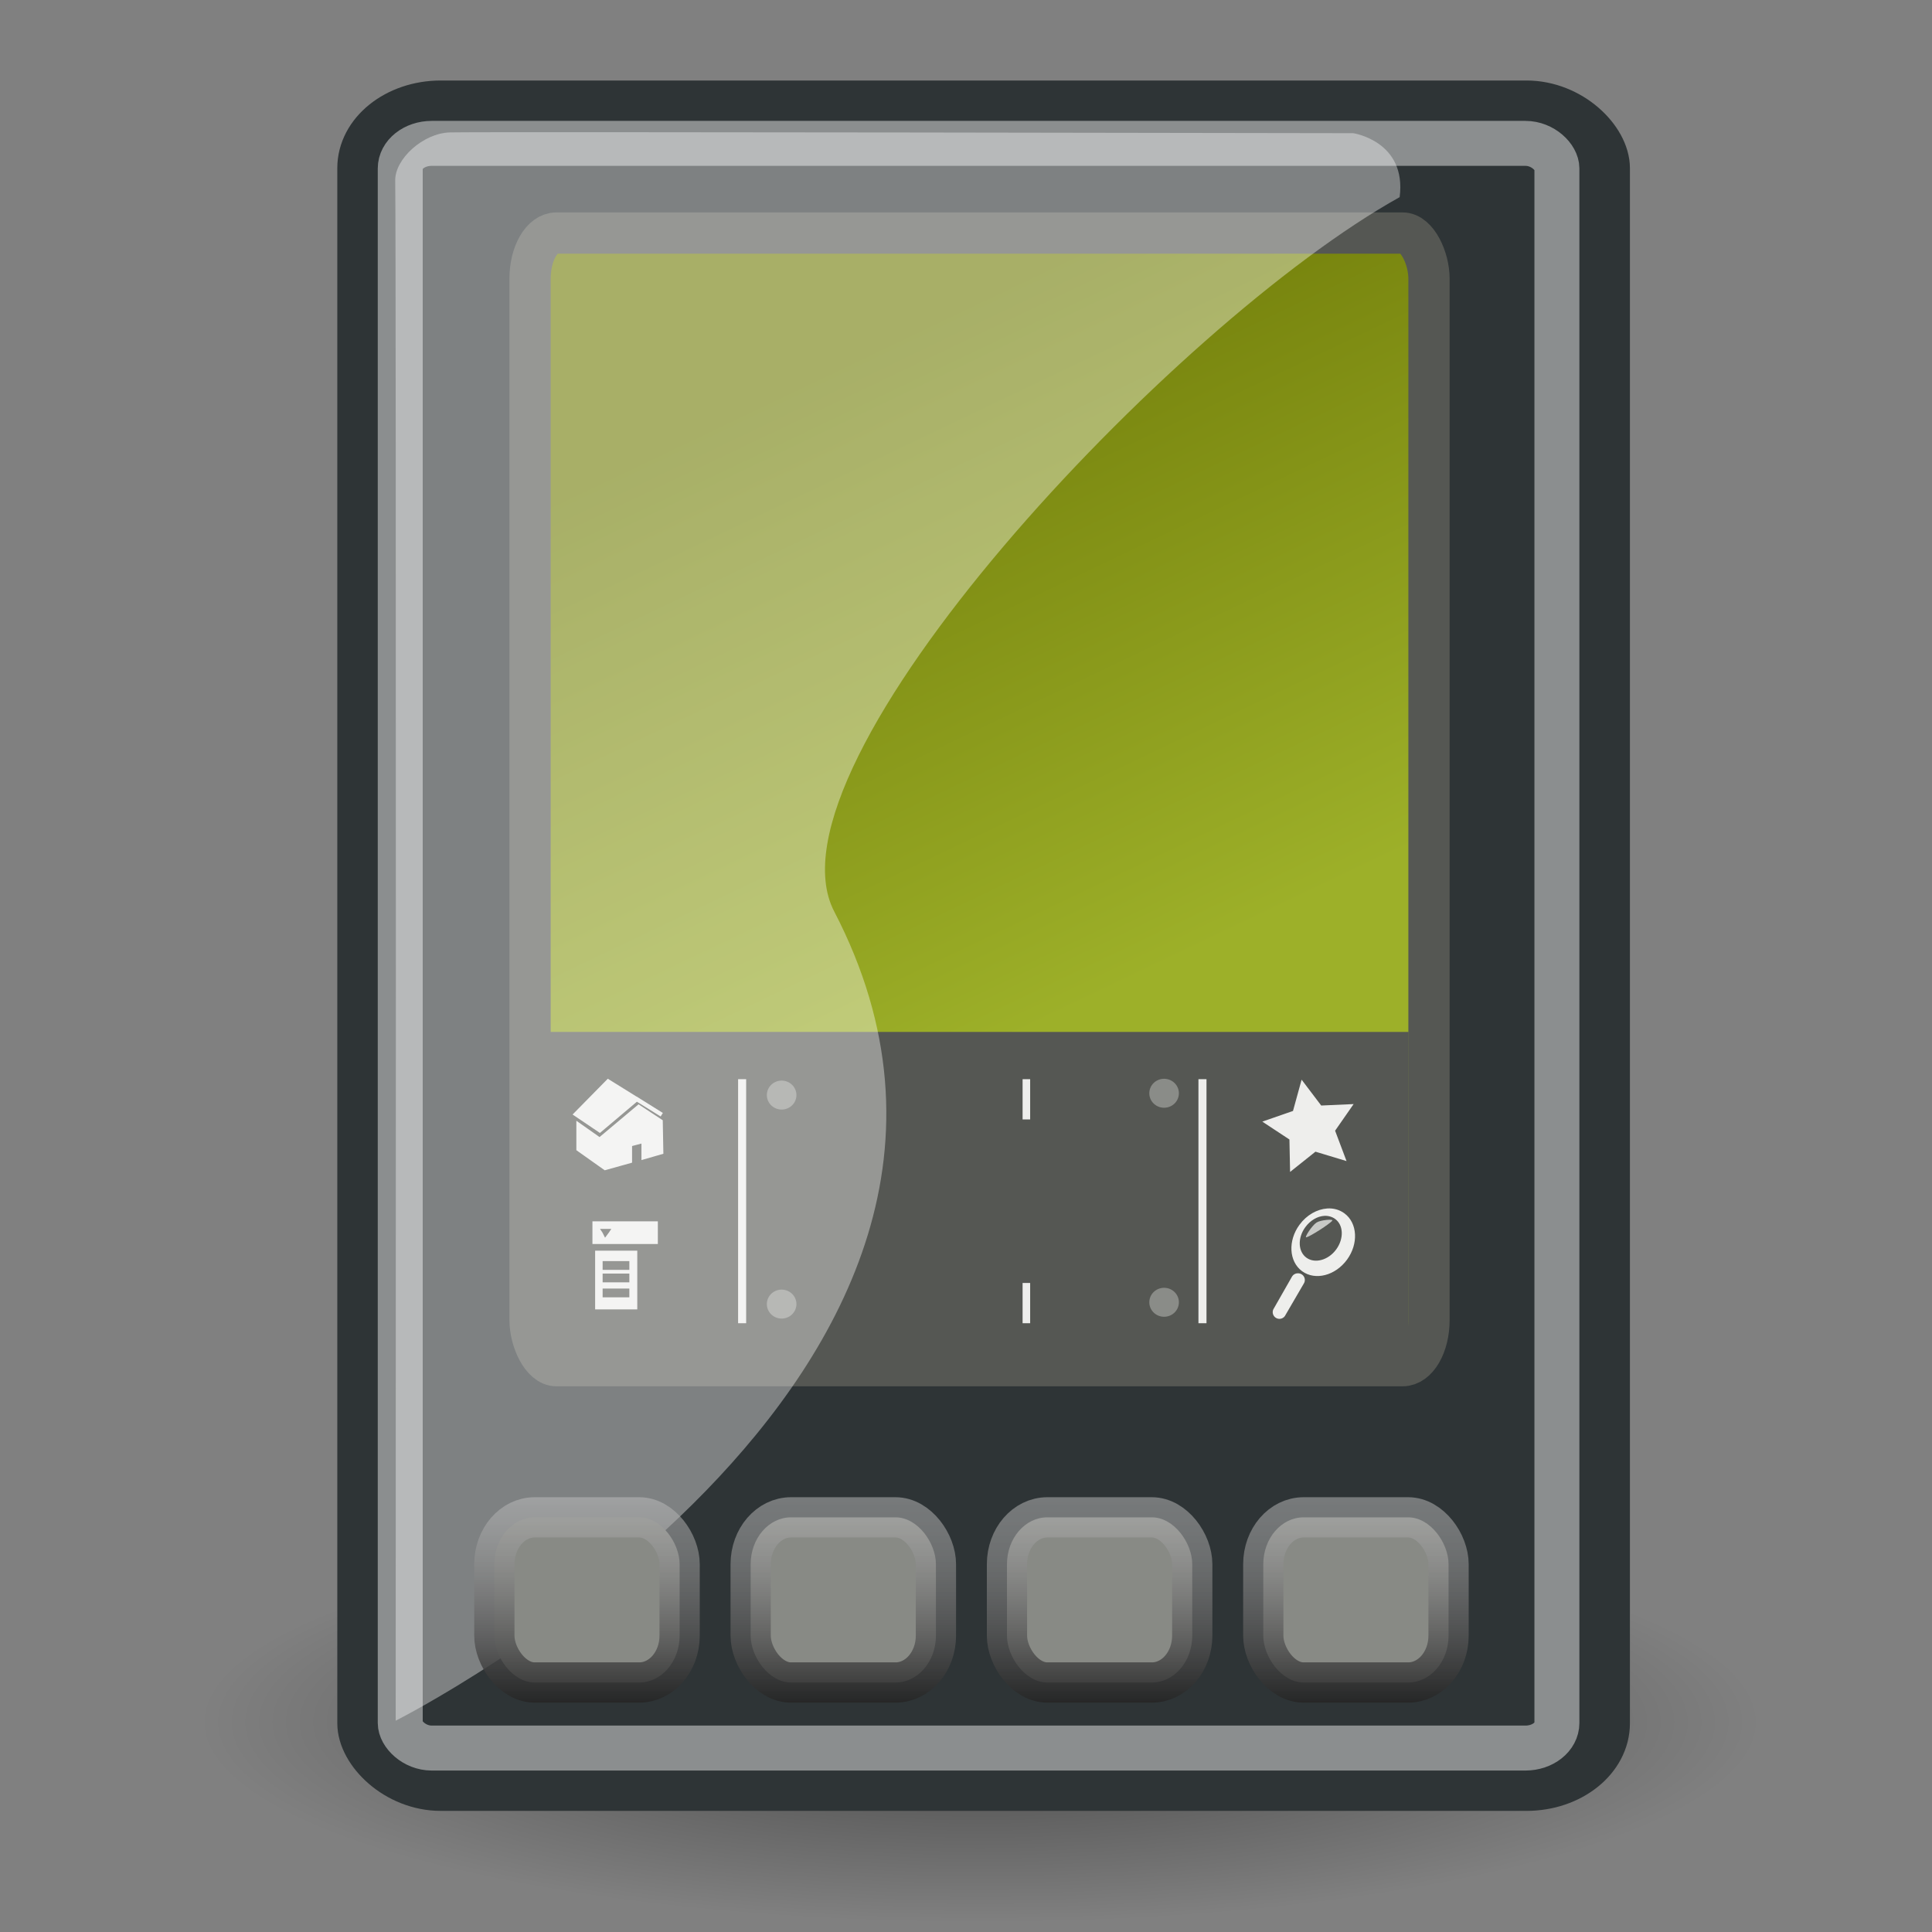 <?xml version="1.0" encoding="UTF-8" standalone="no"?>
<!-- Created with Inkscape (http://www.inkscape.org/) -->
<svg
   xmlns:dc="http://purl.org/dc/elements/1.1/"
   xmlns:cc="http://web.resource.org/cc/"
   xmlns:rdf="http://www.w3.org/1999/02/22-rdf-syntax-ns#"
   xmlns:svg="http://www.w3.org/2000/svg"
   xmlns="http://www.w3.org/2000/svg"
   xmlns:xlink="http://www.w3.org/1999/xlink"
   xmlns:sodipodi="http://sodipodi.sourceforge.net/DTD/sodipodi-0.dtd"
   xmlns:inkscape="http://www.inkscape.org/namespaces/inkscape"
   width="48px"
   height="48px"
   viewBox="0 0 48 48"
   id="svg1306"
   sodipodi:version="0.32"
   inkscape:version="0.43+0.44pre4"
   sodipodi:docbase="/home/jesusda/Desktop/pasodoble/pasodoble"
   sodipodi:docname="pda3.svg"
   inkscape:export-filename="/home/jesusda/Desktop/pasodoble/pda3.png"
   inkscape:export-xdpi="240"
   inkscape:export-ydpi="240">
  <rect x="0" y="0" width="48" height="48" fill="#808080" stroke="none"/>
  <defs
     id="defs1308">
    <linearGradient
       id="linearGradient14946">
      <stop
         id="stop14948"
         offset="0"
         style="stop-color:black;stop-opacity:1;" />
      <stop
         id="stop14950"
         offset="1"
         style="stop-color:white;stop-opacity:0.333;" />
    </linearGradient>
    <linearGradient
       id="linearGradient14047">
      <stop
         id="stop14049"
         offset="0"
         style="stop-color:#727e0a;stop-opacity:1;" />
      <stop
         id="stop14051"
         offset="1"
         style="stop-color:#9db029;stop-opacity:1;" />
    </linearGradient>
    <linearGradient
       inkscape:collect="always"
       id="linearGradient5919">
      <stop
         style="stop-color:#000000;stop-opacity:1;"
         offset="0"
         id="stop5921" />
      <stop
         style="stop-color:#000000;stop-opacity:0;"
         offset="1"
         id="stop5923" />
    </linearGradient>
    <radialGradient
       inkscape:collect="always"
       xlink:href="#linearGradient5919"
       id="radialGradient2787"
       gradientUnits="userSpaceOnUse"
       gradientTransform="matrix(1,0,0,0.202,0,36.038)"
       cx="30.428"
       cy="45.153"
       fx="30.428"
       fy="45.153"
       r="13.474" />
    <linearGradient
       inkscape:collect="always"
       xlink:href="#linearGradient14946"
       id="linearGradient4175"
       gradientUnits="userSpaceOnUse"
       gradientTransform="matrix(0.784,0,0,1.026,21.983,-1.028)"
       x1="14.937"
       y1="43.426"
       x2="14.937"
       y2="35.224" />
    <linearGradient
       inkscape:collect="always"
       xlink:href="#linearGradient14047"
       id="linearGradient14045"
       x1="22.031"
       y1="8.36"
       x2="29.452"
       y2="23.61"
       gradientUnits="userSpaceOnUse"
       gradientTransform="matrix(1.02,0,0,1,-0.252,6.835958e-3)" />
    <linearGradient
       inkscape:collect="always"
       xlink:href="#linearGradient14946"
       id="linearGradient15919"
       gradientUnits="userSpaceOnUse"
       gradientTransform="matrix(0.784,0,0,1.026,2.879,-1.028)"
       x1="14.937"
       y1="43.426"
       x2="14.937"
       y2="35.224" />
    <linearGradient
       inkscape:collect="always"
       xlink:href="#linearGradient14946"
       id="linearGradient15921"
       gradientUnits="userSpaceOnUse"
       gradientTransform="matrix(0.784,0,0,1.026,9.247,-1.028)"
       x1="14.937"
       y1="43.426"
       x2="14.937"
       y2="35.224" />
    <linearGradient
       inkscape:collect="always"
       xlink:href="#linearGradient14946"
       id="linearGradient15923"
       gradientUnits="userSpaceOnUse"
       gradientTransform="matrix(0.784,0,0,1.026,15.615,-1.028)"
       x1="14.937"
       y1="43.426"
       x2="14.937"
       y2="35.224" />
  </defs>
  <sodipodi:namedview
     id="base"
     pagecolor="#ffffff"
     bordercolor="#666"
     borderopacity="1"
     inkscape:pageopacity="0.0"
     inkscape:pageshadow="2"
     inkscape:zoom="11.313709"
     inkscape:cx="29.150946"
     inkscape:cy="21.028527"
     inkscape:current-layer="layer1"
     showgrid="false"
     inkscape:grid-bbox="true"
     inkscape:document-units="px"
     inkscape:showpageshadow="false"
     inkscape:window-width="1144"
     inkscape:window-height="781"
     inkscape:window-x="0"
     inkscape:window-y="30"
     showguides="true"
     inkscape:guide-bbox="true"
     gridspacingx="1px"
     gridspacingy="1px"
     showborder="true" />
  <g
     id="layer1"
     inkscape:label="Layer 1"
     inkscape:groupmode="layer"
     style="display:inline">
    <g
       style="fill:#a2a6a7;fill-opacity:1;display:inline"
       id="g6589"
       transform="matrix(1.316,0,0,1.316,-7.348,-8.553)" />
    <path
       sodipodi:type="arc"
       style="opacity:0.45;fill:url(#radialGradient2787);fill-opacity:1;stroke:none;stroke-width:1.8;stroke-linecap:round;stroke-linejoin:round;stroke-miterlimit:4;stroke-dasharray:none;stroke-opacity:1;display:inline"
       id="path2719"
       sodipodi:cx="30.428225"
       sodipodi:cy="45.153286"
       sodipodi:rx="13.474453"
       sodipodi:ry="2.7201946"
       d="M 43.903 45.153 A 13.474 2.72 0 1 1  16.954,45.153 A 13.474 2.72 0 1 1  43.903 45.153 z"
       transform="matrix(1.437,0,0,1.828,-19.374,-39.766)" />
    <rect
       style="opacity:1;fill:#2e3436;fill-opacity:1.0;stroke:#2e3436;stroke-width:1.112;stroke-linecap:round;stroke-linejoin:round;stroke-miterlimit:4;stroke-dasharray:none;stroke-opacity:1;display:inline"
       id="rect2721"
       width="31.003"
       height="41.879"
       x="8.936"
       y="2.556"
       rx="2.016"
       ry="1.621" />
    <rect
       ry="0.623"
       rx="0.782"
       y="3.562"
       x="9.944"
       height="39.868"
       width="28.737"
       id="rect2723"
       style="opacity:1;fill:none;fill-opacity:1;stroke:white;stroke-width:1.117;stroke-linecap:round;stroke-linejoin:round;stroke-miterlimit:4;stroke-dasharray:none;stroke-opacity:0.445;display:inline" />
    <rect
       style="opacity:1;fill:url(#linearGradient14045);fill-opacity:1;stroke:#555753;stroke-width:1.025;stroke-linecap:round;stroke-linejoin:round;stroke-miterlimit:4;stroke-dasharray:none;stroke-opacity:1;display:inline"
       id="rect5463"
       width="22.334"
       height="28.14"
       x="13.169"
       y="5.79"
       rx="0.654"
       ry="1.134" />
    <rect
       style="opacity:1;fill:#555753;fill-opacity:1;stroke:none;stroke-width:1;stroke-linecap:round;stroke-linejoin:round;stroke-miterlimit:4;stroke-dasharray:none;stroke-dashoffset:0;stroke-opacity:1"
       id="rect4185"
       width="21.474"
       height="7.867"
       x="13.523"
       y="25.638" />
    <path
       style="fill:#eeeeec;fill-opacity:0.75;fill-rule:evenodd;stroke:#eeeeec;stroke-width:0.2;stroke-linecap:butt;stroke-linejoin:miter;stroke-opacity:1;stroke-miterlimit:4;stroke-dasharray:none"
       d="M 18.438,26.812 L 18.438,32.875"
       id="path4187" />
    <path
       id="path5074"
       d="M 29.875,26.812 L 29.875,32.875"
       style="fill:#eeeeec;fill-opacity:0.75;fill-rule:evenodd;stroke:#eeeeec;stroke-width:0.2;stroke-linecap:butt;stroke-linejoin:miter;stroke-miterlimit:4;stroke-dasharray:none;stroke-opacity:1" />
    <path
       style="fill:#eeeeec;fill-opacity:1;fill-rule:evenodd;stroke:none;stroke-width:0.2;stroke-linecap:butt;stroke-linejoin:miter;stroke-miterlimit:4;stroke-dasharray:none;stroke-opacity:1"
       d="M 25.406,26.812 L 25.406,27.812 L 25.594,27.812 L 25.594,26.812 L 25.406,26.812 z M 25.406,31.875 L 25.406,32.875 L 25.594,32.875 L 25.594,31.875 L 25.406,31.875 z "
       id="path5076" />
    <g
       id="g6881"
       transform="matrix(0.207,0,0,0.207,4.241,21.213)">
      <path
         sodipodi:nodetypes="ccccccc"
         id="path5104"
         d="M 58.938,31.312 L 52.5,27.312 L 48.625,31.25 L 51.5,33.188 L 55.938,29.438 L 55.938,29.438 L 58.938,31.312 z "
         style="fill:#eeeeec;fill-opacity:1;fill-rule:evenodd;stroke:#eeeeec;stroke-width:0.5;stroke-linecap:butt;stroke-linejoin:miter;stroke-miterlimit:4;stroke-dasharray:none;stroke-opacity:1" />
      <path
         sodipodi:nodetypes="cccccccccccc"
         id="path5106"
         d="M 56.188,30.688 L 51.5,34.625 L 49.188,33 L 49.188,35.312 L 52.188,37.438 L 54.875,36.688 L 54.875,34.688 L 57,34.125 L 57,36.094 L 58.625,35.625 L 58.562,32.25 L 56.188,30.688 z "
         style="fill:#eeeeec;fill-opacity:1;fill-rule:evenodd;stroke:#eeeeec;stroke-width:1px;stroke-linecap:butt;stroke-linejoin:miter;stroke-opacity:1" />
    </g>
    <path
       sodipodi:type="star"
       style="opacity:1;fill:#eeeeec;fill-opacity:1;stroke:#eeeeec;stroke-width:0.5;stroke-linecap:round;stroke-linejoin:miter;stroke-miterlimit:4;stroke-dasharray:none;stroke-dashoffset:0;stroke-opacity:1"
       id="path6885"
       sodipodi:sides="5"
       sodipodi:cx="32.5625"
       sodipodi:cy="28.4375"
       sodipodi:r1="2.0700619"
       sodipodi:r2="1.0350308"
       sodipodi:arg1="-0.50416596"
       sodipodi:arg2="0.12415257"
       inkscape:flatsided="false"
       inkscape:rounded="0"
       inkscape:randomized="0"
       d="M 34.375,27.438 L 33.59,28.566 L 34.074,29.852 L 32.758,29.454 L 31.684,30.312 L 31.656,28.938 L 30.508,28.181 L 31.807,27.73 L 32.172,26.405 L 33.002,27.5 L 34.375,27.438 z "
       transform="matrix(0.461,0,0,0.461,17.556,14.907)" />
    <g
       id="g9555"
       transform="matrix(0.196,0,0,0.196,22.53,26.147)">
      <path
         id="path7772"
         d="M 53.312,20.031 C 52.11,20.112 50.847,20.799 49.969,22 C 48.563,23.921 48.705,26.401 50.25,27.531 C 51.795,28.662 54.188,28.046 55.594,26.125 C 56.999,24.204 56.858,21.724 55.312,20.594 C 54.733,20.17 54.034,19.983 53.312,20.031 z M 52.875,20.469 C 53.429,20.431 53.993,20.581 54.438,20.906 C 55.624,21.774 55.704,23.65 54.625,25.125 C 53.546,26.6 51.686,27.086 50.5,26.219 C 49.314,25.351 49.234,23.475 50.312,22 C 50.987,21.078 51.952,20.531 52.875,20.469 z "
         style="opacity:1;fill:#eeeeec;fill-opacity:1;stroke:#eeeeec;stroke-width:0.5;stroke-linecap:round;stroke-linejoin:miter;stroke-miterlimit:4;stroke-dasharray:none;stroke-dashoffset:0;stroke-opacity:1" />
      <path
         sodipodi:nodetypes="csss"
         id="path7777"
         d="M 50.625,23.438 C 50.38,23.468 51.35,21.939 51.938,21.562 C 52.455,21.231 54.086,21.101 53.938,21.312 C 53.648,21.726 51.047,23.385 50.625,23.438 z "
         style="fill:#eeeeec;fill-opacity:0.75;fill-rule:evenodd;stroke:none;stroke-width:1px;stroke-linecap:butt;stroke-linejoin:miter;stroke-opacity:1" />
      <path
         id="path8664"
         d="M 49.562,28 C 49.251,27.998 48.964,28.165 48.812,28.438 L 46.531,32.438 C 46.348,32.701 46.329,33.046 46.482,33.328 C 46.635,33.611 46.934,33.782 47.255,33.773 C 47.577,33.763 47.865,33.573 48,33.281 L 50.312,29.312 C 50.486,29.046 50.496,28.704 50.338,28.428 C 50.18,28.151 49.881,27.986 49.562,28 z "
         style="fill:#eeeeec;fill-opacity:1;fill-rule:evenodd;stroke:none;stroke-width:1.7;stroke-linecap:round;stroke-linejoin:miter;stroke-miterlimit:4;stroke-dasharray:none;stroke-opacity:1" />
    </g>
    <g
       id="g10486"
       transform="translate(0.438,6.25e-2)">
      <path
         id="rect9560"
         d="M 14.281,30.281 L 14.281,30.844 L 15.906,30.844 L 15.906,30.281 L 14.281,30.281 z M 14.469,30.469 L 14.594,30.469 L 14.75,30.469 L 14.688,30.562 L 14.594,30.688 L 14.531,30.562 L 14.469,30.469 z "
         style="fill:#eeeeec;fill-opacity:1;stroke:none;stroke-width:1.7;stroke-linecap:round;stroke-linejoin:miter;stroke-miterlimit:4;stroke-dasharray:none;stroke-dashoffset:0;stroke-opacity:1" />
      <path
         id="rect9562"
         d="M 14.348,31.01 L 15.395,31.01 L 15.395,32.469 L 14.348,32.469 L 14.348,31.01 z "
         style="fill:#eeeeec;fill-opacity:1;stroke:none;stroke-width:1.7;stroke-linecap:round;stroke-linejoin:miter;stroke-miterlimit:4;stroke-dashoffset:0;stroke-opacity:1" />
      <path
         id="path9564"
         d="M 14.534,31.378 L 15.198,31.378 L 14.534,31.378 z M 14.534,31.688 L 15.198,31.688 L 14.534,31.688 z M 14.534,32.06 L 15.198,32.06 L 14.534,32.06 z "
         style="fill:#555753;fill-opacity:1;fill-rule:evenodd;stroke:#555753;stroke-width:0.218px;stroke-linecap:butt;stroke-linejoin:miter;stroke-opacity:1" />
    </g>
    <path
       sodipodi:type="arc"
       style="opacity:1;fill:#eeeeec;fill-opacity:0.349;stroke:none;stroke-width:1.7;stroke-linecap:round;stroke-linejoin:miter;stroke-miterlimit:4;stroke-dasharray:none;stroke-dashoffset:0;stroke-opacity:1"
       id="path10491"
       sodipodi:cx="19.25"
       sodipodi:cy="27.21875"
       sodipodi:rx="0.125"
       sodipodi:ry="0.09375"
       d="M 19.375 27.219 A 0.125 0.094 0 1 1  19.125,27.219 A 0.125 0.094 0 1 1  19.375 27.219 z"
       transform="matrix(2.939,0,0,3.826,-37.156,-76.933)" />
    <path
       transform="matrix(2.939,0,0,3.826,-27.654,-76.978)"
       d="M 19.375 27.219 A 0.125 0.094 0 1 1  19.125,27.219 A 0.125 0.094 0 1 1  19.375 27.219 z"
       sodipodi:ry="0.09375"
       sodipodi:rx="0.125"
       sodipodi:cy="27.21875"
       sodipodi:cx="19.25"
       id="path12263"
       style="opacity:1;fill:#eeeeec;fill-opacity:0.349;stroke:none;stroke-width:1.7;stroke-linecap:round;stroke-linejoin:miter;stroke-miterlimit:4;stroke-dasharray:none;stroke-dashoffset:0;stroke-opacity:1"
       sodipodi:type="arc" />
    <path
       transform="matrix(2.939,0,0,3.826,-37.156,-71.74)"
       d="M 19.375 27.219 A 0.125 0.094 0 1 1  19.125,27.219 A 0.125 0.094 0 1 1  19.375 27.219 z"
       sodipodi:ry="0.09375"
       sodipodi:rx="0.125"
       sodipodi:cy="27.21875"
       sodipodi:cx="19.25"
       id="path12265"
       style="opacity:1;fill:#eeeeec;fill-opacity:0.349;stroke:none;stroke-width:1.7;stroke-linecap:round;stroke-linejoin:miter;stroke-miterlimit:4;stroke-dasharray:none;stroke-dashoffset:0;stroke-opacity:1"
       sodipodi:type="arc" />
    <path
       sodipodi:type="arc"
       style="opacity:1;fill:#eeeeec;fill-opacity:0.349;stroke:none;stroke-width:1.7;stroke-linecap:round;stroke-linejoin:miter;stroke-miterlimit:4;stroke-dasharray:none;stroke-dashoffset:0;stroke-opacity:1"
       id="path12267"
       sodipodi:cx="19.25"
       sodipodi:cy="27.21875"
       sodipodi:rx="0.125"
       sodipodi:ry="0.09375"
       d="M 19.375 27.219 A 0.125 0.094 0 1 1  19.125,27.219 A 0.125 0.094 0 1 1  19.375 27.219 z"
       transform="matrix(2.939,0,0,3.826,-27.654,-71.785)" />
    <path
       style="opacity:0.379;fill:white;fill-opacity:1;stroke:none;stroke-width:1;stroke-linecap:round;stroke-linejoin:round;stroke-miterlimit:4;stroke-opacity:1;display:inline"
       d="M 9.819,4.492 C 9.806,3.951 10.513,3.307 11.178,3.29 C 11.941,3.269 33.622,3.309 33.622,3.309 C 33.622,3.309 34.953,3.508 34.774,4.898 C 29.164,8.016 18.828,18.992 20.726,22.646 C 26.743,34.23 9.831,42.75 9.831,42.75 C 9.831,42.75 9.846,6.323 9.819,4.492 z "
       id="path2747"
       sodipodi:nodetypes="ccccscc" />
    <rect
       ry="1.164"
       rx="1.003"
       y="37.698"
       x="31.386"
       height="4.103"
       width="4.603"
       id="rect4173"
       style="opacity:1;fill:#888a85;fill-opacity:1;stroke:url(#linearGradient4175);stroke-width:1;stroke-linecap:round;stroke-linejoin:round;stroke-miterlimit:4;stroke-dasharray:none;stroke-dashoffset:0;stroke-opacity:1" />
    <rect
       style="opacity:1;fill:#888a85;fill-opacity:1;stroke:url(#linearGradient15923);stroke-width:1;stroke-linecap:round;stroke-linejoin:round;stroke-miterlimit:4;stroke-dasharray:none;stroke-dashoffset:0;stroke-opacity:1"
       id="rect15913"
       width="4.603"
       height="4.103"
       x="25.018"
       y="37.698"
       rx="1.003"
       ry="1.164" />
    <rect
       ry="1.164"
       rx="1.003"
       y="37.698"
       x="18.65"
       height="4.103"
       width="4.603"
       id="rect15915"
       style="opacity:1;fill:#888a85;fill-opacity:1;stroke:url(#linearGradient15921);stroke-width:1;stroke-linecap:round;stroke-linejoin:round;stroke-miterlimit:4;stroke-dasharray:none;stroke-dashoffset:0;stroke-opacity:1" />
    <rect
       style="opacity:1;fill:#888a85;fill-opacity:1;stroke:url(#linearGradient15919);stroke-width:1;stroke-linecap:round;stroke-linejoin:round;stroke-miterlimit:4;stroke-dasharray:none;stroke-dashoffset:0;stroke-opacity:1"
       id="rect15917"
       width="4.603"
       height="4.103"
       x="12.282"
       y="37.698"
       rx="1.003"
       ry="1.164" />
  </g>
  <g
     inkscape:groupmode="layer"
     id="layer2"
     inkscape:label="Picture" />
</svg>
